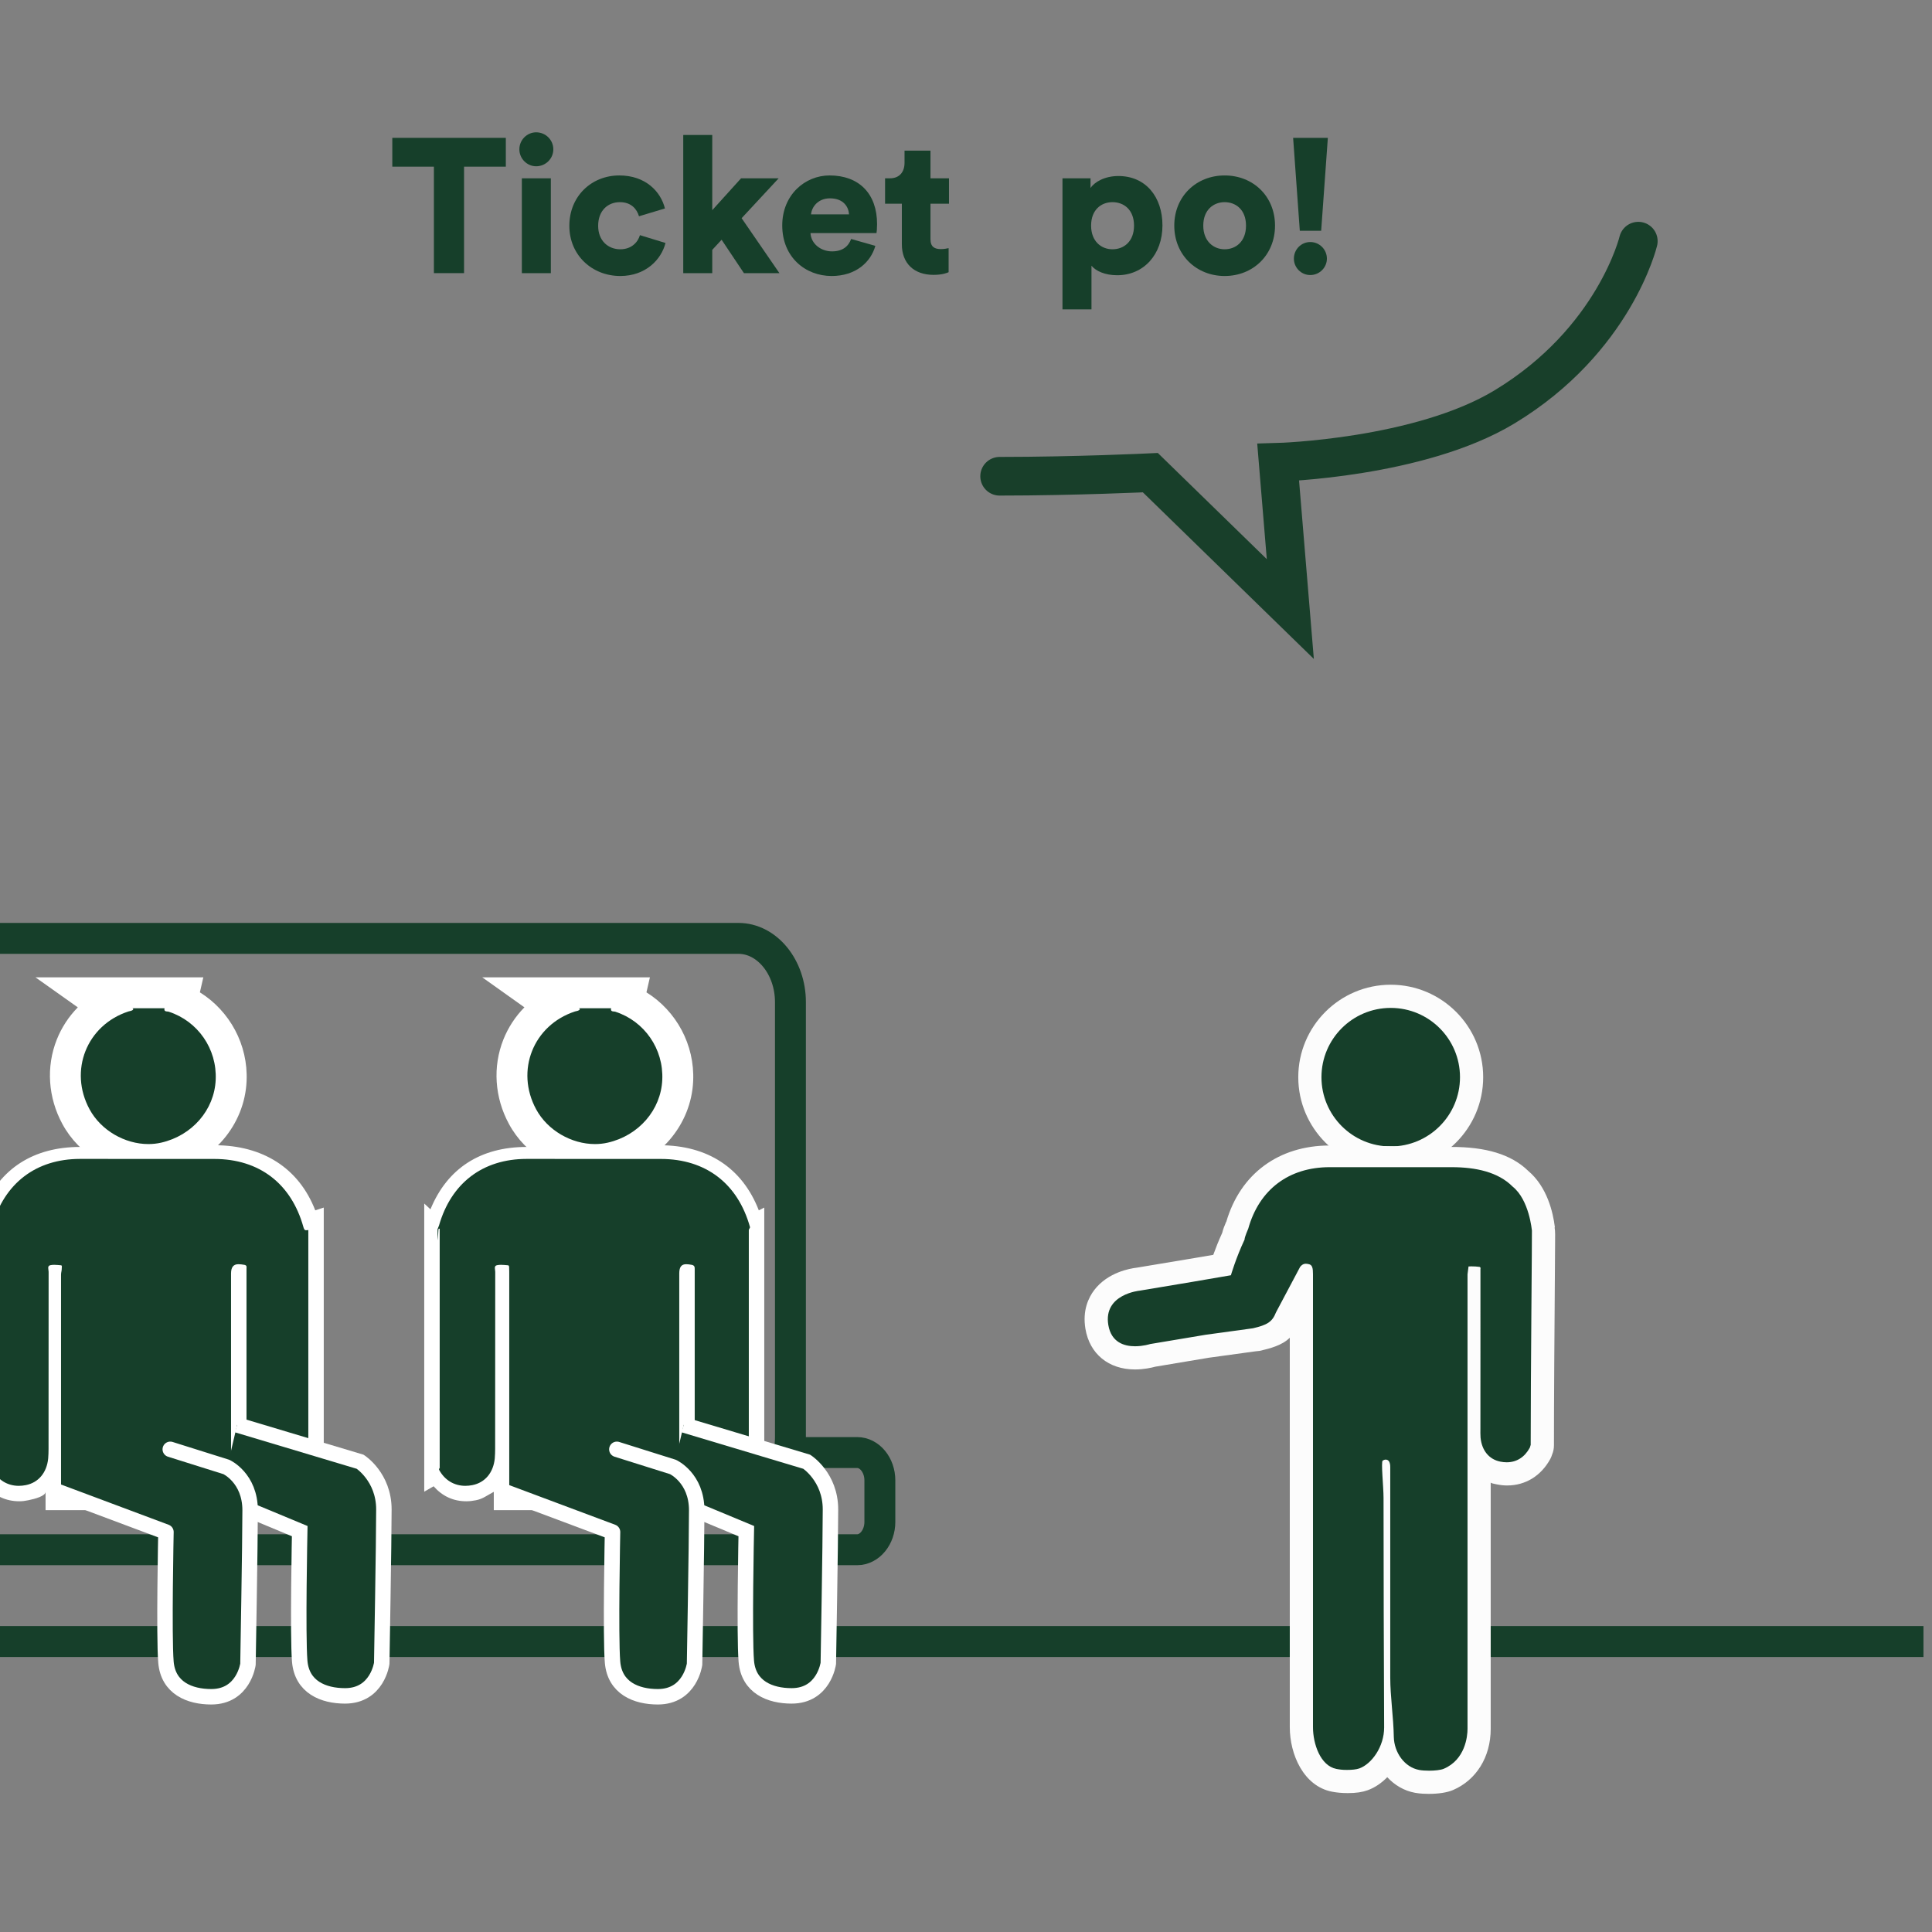 <?xml version="1.0" encoding="utf-8"?>
<!-- Generator: Adobe Illustrator 18.0.0, SVG Export Plug-In . SVG Version: 6.00 Build 0)  -->
<!DOCTYPE svg PUBLIC "-//W3C//DTD SVG 1.1//EN" "http://www.w3.org/Graphics/SVG/1.1/DTD/svg11.dtd">
<svg version="1.1" xmlns="http://www.w3.org/2000/svg" xmlns:xlink="http://www.w3.org/1999/xlink" x="0px" y="0px"
	 viewBox="0 0 250 250" enable-background="new 0 0 250 250" xml:space="preserve">
<rect x="0" y="0" width="250" height="250" fill="#808080" stroke="none"/>
<g id="Guides">
</g>
<g id="_x31_2_Col_Grid" opacity="0.1" enable-background="new    ">
</g>
<g id="Layer_3">
	<line fill="none" stroke="#163F2A" stroke-width="4" stroke-miterlimit="10" x1="-3.104" y1="212.414" x2="248.896" y2="212.414"/>
	<path fill-rule="evenodd" clip-rule="evenodd" fill="none" stroke="#163F2A" stroke-width="4" stroke-miterlimit="10" d="
		M110.912,187.958h-8.831c0.127-0.63,0.201-1.285,0.201-1.961v-56.321c0-4.537-3.03-8.25-6.733-8.25H0.125
		c-3.703,0-6.733,3.712-6.733,8.25v56.321c0,1.212,0.221,2.361,0.609,3.4c-0.376,0.606-0.609,1.352-0.609,2.167v5.366
		c0,1.983,1.324,3.606,2.943,3.606h114.576c1.619,0,2.943-1.623,2.943-3.606v-5.366
		C113.855,189.581,112.531,187.958,110.912,187.958z"/>
	<g>
		<path fill-rule="evenodd" clip-rule="evenodd" fill="#163F2A" d="M19.202,150.041c-3.813,0-7.58-2.231-9.373-5.551
			c-1.575-2.902-1.802-6.27-0.622-9.236c0.823-2.068,2.279-3.808,4.15-5.018l-2.498-1.769h12.938l-0.223,0.975
			c3.954,1.774,6.538,5.893,6.335,10.364c-0.203,4.779-3.742,8.894-8.604,10.001C20.626,149.963,19.918,150.041,19.202,150.041z"/>
		<path fill="#FFFFFF" d="M21.288,130.467c-0.117,0.511,0.353,0.376,0.559,0.452c3.76,1.226,6.245,4.804,6.064,8.797
			c-0.166,3.904-3.046,7.229-7.051,8.142c-0.543,0.124-1.1,0.184-1.658,0.184c-3.032,0-6.131-1.757-7.614-4.502
			c-2.709-4.993-0.369-10.893,5.028-12.658c0.224-0.073,0.495-0.056,0.634-0.287c0.006-0.013-0.02-0.051-0.038-0.068
			c-0.023-0.02-0.046-0.043-0.069-0.059C18.525,130.467,19.904,130.467,21.288,130.467 M26.31,126.467h-5.022h-4.143H4.589
			l5.479,3.885c-1.166,1.186-2.094,2.594-2.718,4.162c-1.4,3.519-1.137,7.503,0.724,10.932c2.161,4.003,6.531,6.594,11.129,6.594
			c0.865,0,1.722-0.095,2.548-0.284c5.739-1.307,9.916-6.189,10.158-11.872c0.212-4.695-2.179-9.068-6.044-11.476L26.31,126.467
			L26.31,126.467z"/>
	</g>
	<g>
		<path fill-rule="evenodd" clip-rule="evenodd" fill="#163F2A" d="M6.896,194.414v-4.869c0,1.894-1.639,3.245-3.464,3.607
			c-0.373,0.074-0.692,0.112-1.056,0.112c-1.671,0-2.966-0.794-3.887-2.195l-0.594,0.36v-34.081l0.462,0.3
			c1.817-5.51,6.143-8.679,12.058-8.687c5.795,0,11.559,0,17.362,0.007c6.032,0.01,10.615,3.261,12.431,8.948l0.687-0.21v35.465
			l-1.221-1.628c-0.9,1.108-2.299,1.764-3.712,1.764c-0.219,0-0.66-0.016-0.883-0.047c-1.999-0.28-3.185-1.466-4.185-3.28v4.434
			H6.896z"/>
		<path fill="#FFFFFF" d="M10.354,149.962c5.793,0,11.589,0,17.392,0.006c5.8,0.01,9.942,3.178,11.515,8.812
			c0.04,0.127,0.107,0.412,0.321,0.412c0.043,0,0.315-0.011,0.315-0.038c0,10.231,0,20.46,0,30.683c0-0.021-0.183-0.049-0.203-0.073
			c-0.017-0.005-0.141-0.02-0.141-0.02c-0.1,0.187-0.25,0.356-0.345,0.54c-0.678,1.264-1.941,2.022-3.299,2.022
			c-0.172,0-0.355-0.012-0.53-0.037c-1.707-0.239-2.959-1.272-3.309-2.924c-0.099-0.521-0.173-1.073-0.173-1.615
			c0-7.216,0-14.427,0-21.641c0-0.632,0-1.267,0-1.893c0-0.234,0.089-0.446-0.266-0.525c-0.249-0.054-0.608-0.083-0.784-0.083
			c-0.599,0-0.95,0.339-0.95,1.19c0,9.471,0,18.635,0,28.635h-9.879c-0.001,0-0.001-0.46-0.003-0.635
			c0-0.213,0.112-0.547-0.158-0.699c-0.176-0.095-0.539-0.166-0.715-0.166c-0.565,0-1.245,0.418-1.245,1.045
			c0,0.078,0,0.456,0,0.456h-10c0-10,0-19.068,0-28.488c0-0.271,0.108-0.543,0.094-0.813c0-0.147,0.069-0.361-0.092-0.385
			c-0.299-0.023-0.581-0.06-0.882-0.06c-0.176,0-0.337,0.013-0.504,0.049c-0.435,0.089-0.222,0.556-0.222,0.855
			c-0.012,7.628-0.003,15.262-0.009,22.894c0,0.416-0.012,0.842-0.048,1.261c-0.181,1.833-1.258,3.122-2.888,3.446
			c-0.313,0.062-0.618,0.093-0.914,0.093c-1.448,0-2.673-0.733-3.4-2.07c-0.063-0.115,0.113-0.408-0.084-0.408
			c-0.045,0-0.051,0.015-0.051,0.052c0-10.292,0-20.572,0-30.857c0,0.013-0.086,0.038-0.055,0.058
			c0.01,0.005-0.036,1.475-0.023,1.475c0.006,0-0.02-0.363-0.017-1.448c0.076-0.165,0.15-0.319,0.205-0.484
			C0.58,153.092,4.671,149.969,10.354,149.962 M10.354,148.414h-0.001h-0.001c-5.972,0-10.374,2.777-12.544,8.069l-0.912-0.749
			v3.246v30.857v3.185l1.321-0.699c1.096,1.246,2.557,1.94,4.278,1.94c0.429,0,0.728-0.044,1.166-0.132
			c0.904-0.179,2.235-0.555,2.235-1.091v0.151v2.222h2.217h10.143h2h10.008h1.632v-2.222v-0.077c1,0.592,1.924,0.983,3.011,1.136
			c0.262,0.037,0.624,0.057,0.89,0.057c1.264,0,2.664-0.43,3.645-1.19l2.453,3.49v-6.77v-30.683v-2.897l-1.1,0.361
			c-2.139-5.512-6.832-8.414-12.973-8.425C22.018,148.188,16.148,148.414,10.354,148.414L10.354,148.414z"/>
	</g>
	<path fill-rule="evenodd" clip-rule="evenodd" fill="#163F2A" stroke="#FFFFFF" stroke-width="2" stroke-miterlimit="10" d="
		M30.685,184.381l15.918,4.769c0,0,3.072,1.964,3.072,6.171c0,4.208-0.279,19.917-0.279,19.917s-0.559,4.208-4.748,4.208
		c-2.793,0-5.585-1.122-5.865-4.488c-0.279-3.366,0-16.831,0-16.831l-10.327-4.296"/>
	
		<path fill-rule="evenodd" clip-rule="evenodd" fill="#163F2A" stroke="#FFFFFF" stroke-width="2" stroke-linecap="round" stroke-linejoin="round" stroke-miterlimit="10" d="
		M22.033,187.542l7.261,2.284c0,0,3.072,1.403,3.072,5.61c0,4.208-0.279,19.917-0.279,19.917s-0.559,4.208-4.748,4.208
		c-2.793,0-5.585-1.122-5.865-4.488c-0.279-3.366,0-16.831,0-16.831l-14.243-5.33"/>
	<g>
		<path fill-rule="evenodd" clip-rule="evenodd" fill="#163F2A" d="M76.99,150.041c-3.813,0-7.58-2.231-9.373-5.551
			c-1.575-2.902-1.802-6.27-0.622-9.236c0.828-2.079,2.294-3.826,4.179-5.037l-2.42-1.75h12.831l-0.223,0.975
			c3.954,1.774,6.537,5.893,6.335,10.364c-0.203,4.779-3.741,8.894-8.604,10.001C78.414,149.963,77.706,150.041,76.99,150.041z"/>
		<path fill="#FFFFFF" d="M79.075,130.467c-0.117,0.511,0.353,0.376,0.559,0.452c3.76,1.226,6.245,4.804,6.064,8.797
			c-0.166,3.904-3.046,7.229-7.051,8.142c-0.543,0.124-1.1,0.184-1.658,0.184c-3.032,0-6.131-1.757-7.614-4.502
			c-2.709-4.993-0.369-10.893,5.028-12.658c0.224-0.073,0.495-0.056,0.634-0.287c0.006-0.013-0.02-0.051-0.038-0.068
			c-0.023-0.02-0.046-0.043-0.069-0.059C76.313,130.467,77.691,130.467,79.075,130.467 M84.098,126.467h-5.023h-4.143H62.404
			l5.456,3.88c-1.168,1.187-2.098,2.597-2.723,4.168c-1.4,3.519-1.137,7.503,0.724,10.932c2.161,4.003,6.531,6.594,11.129,6.594
			c0.865,0,1.722-0.095,2.548-0.284c5.739-1.307,9.916-6.189,10.158-11.872c0.212-4.694-2.179-9.067-6.044-11.475L84.098,126.467
			L84.098,126.467z"/>
	</g>
	<g>
		<path fill-rule="evenodd" clip-rule="evenodd" fill="#163F2A" d="M64.896,194.414v-4.869c0,1.895-1.746,3.245-3.57,3.607
			c-0.373,0.074-0.745,0.112-1.109,0.112c-1.671,0-2.887-0.794-3.807-2.195l-0.514,0.36v-34.081l0.356,0.3
			c1.817-5.51,6.09-8.679,12.005-8.687c5.794,0,11.532,0,17.336,0.007c6.032,0.01,10.208,3.261,12.024,8.948l0.28-0.21v35.465
			l-0.827-1.628c-0.9,1.108-2.103,1.764-3.515,1.764c-0.219,0-0.456-0.016-0.678-0.047c-1.999-0.28-2.98-1.466-3.98-3.28v4.434
			H64.896z"/>
		<path fill="#FFFFFF" d="M68.141,149.962c5.793,0,11.589,0,17.392,0.006c5.8,0.01,9.942,3.178,11.515,8.812
			c0.04,0.127-0.287,0.412-0.073,0.412c0.043,0-0.079-0.011-0.079-0.038c0,10.231,0,20.46,0,30.683c0-0.021,0.211-0.049,0.191-0.073
			c-0.017-0.005,0.056-0.02,0.056-0.02c-0.1,0.187-0.151,0.356-0.247,0.54c-0.678,1.264-1.892,2.022-3.25,2.022
			c-0.172,0-0.331-0.012-0.506-0.037c-1.707-0.239-2.84-1.272-3.191-2.924c-0.099-0.521-0.054-1.073-0.054-1.615
			c0-7.216,0-14.427,0-21.641c0-0.632,0-1.267,0-1.893c0-0.234-0.017-0.446-0.372-0.525c-0.249-0.054-0.555-0.083-0.73-0.083
			c-0.599,0-0.897,0.339-0.897,1.19c0,9.471,0,18.635,0,28.635H77.805c-0.001,0-0.001-0.46-0.003-0.635
			c0-0.213,0.112-0.547-0.158-0.699c-0.176-0.095-0.432-0.166-0.609-0.166c-0.565,0-1.139,0.418-1.139,1.045
			c0,0.078,0,0.456,0,0.456h-10c0-10,0-19.068,0-28.488c0-0.271,0.002-0.543-0.013-0.813c0-0.147,0.016-0.361-0.145-0.385
			c-0.299-0.023-0.607-0.06-0.909-0.06c-0.176,0-0.35,0.013-0.517,0.049c-0.435,0.089-0.229,0.556-0.229,0.855
			c-0.012,7.628-0.007,15.262-0.012,22.894c0,0.416-0.014,0.842-0.049,1.261c-0.181,1.833-1.258,3.122-2.889,3.446
			c-0.313,0.062-0.618,0.093-0.915,0.093c-1.448,0-2.673-0.733-3.4-2.07c-0.063-0.115,0.219-0.408,0.022-0.408
			c-0.045,0,0.055,0.015,0.055,0.052c0-10.292,0-20.572,0-30.857c0,0.013-0.192,0.038-0.161,0.058
			c0.01,0.005-0.089,1.475-0.076,1.475c0.006,0-0.047-0.363-0.044-1.448c0.076-0.165,0.137-0.319,0.192-0.484
			C58.38,153.092,62.458,149.969,68.141,149.962 M68.141,148.414H68.14h-0.001c-5.972,0-10.268,2.778-12.438,8.07l-0.805-0.748
			v3.245v30.857v3.185l1.215-0.699c1.096,1.246,2.504,1.94,4.225,1.94c0.429,0,0.808-0.044,1.246-0.132
			c0.904-0.179,1.315-0.555,2.315-1.091v0.151v2.222H65.9h10.143h2h10.008h1.845v-2.222v-0.077c1,0.592,1.817,0.983,2.905,1.136
			c0.262,0.037,0.57,0.057,0.837,0.057c1.264,0,2.244-0.43,3.225-1.19l2.033,3.49v-6.77v-30.683v-2.897l-0.706,0.361
			c-2.139-5.512-6.635-8.414-12.776-8.425C79.608,148.188,73.935,148.414,68.141,148.414L68.141,148.414z"/>
	</g>
	<path fill-rule="evenodd" clip-rule="evenodd" fill="#163F2A" stroke="#FFFFFF" stroke-width="2" stroke-miterlimit="10" d="
		M88.473,184.381l15.918,4.769c0,0,3.072,1.964,3.072,6.171c0,4.208-0.279,19.917-0.279,19.917s-0.559,4.208-4.748,4.208
		c-2.793,0-5.585-1.122-5.865-4.488c-0.279-3.366,0-16.831,0-16.831l-10.327-4.296"/>
	
		<path fill-rule="evenodd" clip-rule="evenodd" fill="#163F2A" stroke="#FFFFFF" stroke-width="2" stroke-linecap="round" stroke-linejoin="round" stroke-miterlimit="10" d="
		M79.821,187.542l7.261,2.284c0,0,3.072,1.403,3.072,5.61c0,4.208-0.279,19.917-0.279,19.917s-0.559,4.208-4.748,4.208
		c-2.793,0-5.585-1.122-5.865-4.488c-0.279-3.366,0-16.831,0-16.831l-14.243-5.33"/>
</g>
<g id="Layer_4">
	<path fill="none" stroke="#183F2A" stroke-width="5" stroke-linecap="round" stroke-miterlimit="10" d="M211.997,31.206
		c0,0-3.06,12.822-17.309,21.443c-11.003,6.657-29.295,7.168-29.295,7.168l1.574,18.993l-18.111-17.647
		c0,0-9.752,0.464-19.505,0.464"/>
	<g>
		<path fill="#163F2A" d="M60.048,21.566v13.777h-3.901V21.566h-5.383v-3.728h14.69v3.728H60.048z"/>
		<path fill="#163F2A" d="M69.378,17.122c1.234,0,2.222,0.988,2.222,2.197s-0.987,2.197-2.222,2.197
			c-1.185,0-2.173-0.988-2.173-2.197S68.193,17.122,69.378,17.122z M67.527,35.343V23.073h3.753v12.271H67.527z"/>
		<path fill="#163F2A" d="M77.401,29.22c0,1.951,1.309,3.037,2.864,3.037c1.456,0,2.271-0.913,2.543-1.827l3.308,1.012
			c-0.543,2.148-2.567,4.271-5.851,4.271c-3.654,0-6.592-2.691-6.592-6.493c0-3.827,2.864-6.518,6.468-6.518
			c3.383,0,5.358,2.074,5.901,4.271l-3.357,1.012c-0.272-0.938-1.013-1.827-2.469-1.827C78.661,26.159,77.401,27.245,77.401,29.22z"
			/>
		<path fill="#163F2A" d="M95.966,28.233l4.889,7.111h-4.592l-2.888-4.321l-1.21,1.309v3.012h-3.753V17.468h3.753v9.728l3.728-4.123
			h4.864L95.966,28.233z"/>
		<path fill="#163F2A" d="M113.27,31.813c-0.592,2.123-2.543,3.901-5.654,3.901c-3.382,0-6.394-2.419-6.394-6.543
			c0-3.95,2.938-6.469,6.123-6.469c3.802,0,6.148,2.346,6.148,6.296c0,0.518-0.049,1.086-0.074,1.16h-8.543
			c0.074,1.383,1.334,2.37,2.79,2.37c1.358,0,2.124-0.642,2.469-1.605L113.27,31.813z M109.863,27.739
			c-0.049-0.938-0.691-2.074-2.469-2.074c-1.58,0-2.37,1.16-2.445,2.074H109.863z"/>
		<path fill="#163F2A" d="M120.404,23.073h2.395v3.284h-2.395v4.592c0,1.012,0.543,1.284,1.358,1.284
			c0.395,0,0.765-0.074,0.988-0.123v3.111c-0.148,0.074-0.765,0.346-1.951,0.346c-2.543,0-4.099-1.506-4.099-3.95v-5.259h-2.172
			v-3.284h0.617c1.284,0,1.901-0.864,1.901-2v-1.58h3.358V23.073z"/>
		<path fill="#163F2A" d="M137.484,40.034V23.073h3.629v1.259c0.519-0.79,1.852-1.555,3.605-1.555c3.555,0,5.703,2.716,5.703,6.395
			c0,3.753-2.419,6.444-5.852,6.444c-1.58,0-2.765-0.543-3.333-1.234v5.654H137.484z M143.953,26.159
			c-1.457,0-2.765,0.987-2.765,3.037c0,2.024,1.308,3.061,2.765,3.061c1.481,0,2.79-1.012,2.79-3.061
			C146.743,27.146,145.434,26.159,143.953,26.159z"/>
		<path fill="#163F2A" d="M164.987,29.196c0,3.802-2.839,6.518-6.518,6.518c-3.654,0-6.518-2.716-6.518-6.518
			s2.864-6.493,6.518-6.493C162.147,22.702,164.987,25.393,164.987,29.196z M161.233,29.196c0-2.074-1.333-3.037-2.765-3.037
			c-1.407,0-2.765,0.963-2.765,3.037c0,2.049,1.358,3.061,2.765,3.061C159.9,32.257,161.233,31.269,161.233,29.196z"/>
		<path fill="#163F2A" d="M170.959,29.862h-2.765l-0.864-12.024h4.493L170.959,29.862z M169.552,31.319
			c1.185,0,2.148,0.963,2.148,2.148c0,1.16-0.963,2.123-2.148,2.123s-2.124-0.963-2.124-2.123
			C167.428,32.282,168.367,31.319,169.552,31.319z"/>
	</g>
	<g>
		<g>
			<path fill-rule="evenodd" clip-rule="evenodd" fill="#163F2A" d="M179.96,149.851c-5.77,0-10.464-4.694-10.464-10.463
				c0-5.77,4.694-10.464,10.464-10.464c5.77,0,10.463,4.694,10.463,10.464C190.423,145.157,185.729,149.851,179.96,149.851z"/>
			<path fill="#FCFCFC" d="M179.96,130.423c4.95,0,8.963,4.014,8.963,8.964s-4.013,8.963-8.963,8.963
				c-4.951,0-8.964-4.013-8.964-8.963S175.009,130.423,179.96,130.423 M179.96,127.423c-6.597,0-11.964,5.367-11.964,11.964
				c0,6.597,5.367,11.963,11.964,11.963c6.597,0,11.963-5.367,11.963-11.963C191.923,132.79,186.557,127.423,179.96,127.423
				L179.96,127.423z"/>
		</g>
		<g>
			<path fill-rule="evenodd" clip-rule="evenodd" fill="#163F2A" d="M184.862,230.627c-0.558,0-1.087-0.04-1.491-0.112
				c-1.681-0.302-3.071-1.489-3.82-3.105c-0.765,1.327-1.879,2.38-3.142,2.836c-0.518,0.188-1.229,0.282-2.115,0.282
				c-0.679,0-1.414-0.059-1.914-0.158c-2.788-0.552-4.485-3.926-4.485-6.869v-55.924l-1.478,2.87
				c-0.738,1.83-1.916,2.415-3.979,2.896c-0.045,0.011-0.084,0.019-0.129,0.025l-6.12,0.841l-7.033,1.178
				c-0.326,0.094-1.228,0.322-2.291,0.322c-2.711,0-4.509-1.46-4.935-4.007c-0.247-1.476,0.053-2.816,0.867-3.875
				c1.439-1.872,3.963-2.243,4.466-2.299l6.742-1.126l4.114-0.705c0.288-0.863,0.786-2.244,1.463-3.713
				c0.071-0.371,0.229-0.793,0.463-1.351l0.048-0.115c1.626-5.7,5.978-8.972,11.95-8.98c5.262-0.004,10.562-0.004,15.814-0.004
				c3.949,0.003,6.935,0.978,8.88,2.897c2.181,1.806,2.803,5.172,2.969,6.545l-0.065,0.01c0.092,0.793,0.079,2.532,0.046,6.884
				c-0.047,6.151-0.118,15.446-0.118,21.156c0,0.234-0.054,0.456-0.149,0.653c-0.042,0.134-0.091,0.263-0.163,0.393
				c-0.931,1.706-2.457,2.647-4.294,2.647c-0.362,0-0.866-0.038-1.243-0.113c-1.11-0.22-1.826-0.801-2.826-1.645v34.748
				c0,3.112-1.275,5.498-3.723,6.545C186.452,230.562,185.578,230.627,184.862,230.627z"/>
			<path fill="#FCFCFC" d="M187.86,151.032c3.101,0.003,5.995,0.62,7.874,2.513c2.167,1.737,2.482,5.678,2.496,5.678c0,0,0,0,0,0
				s0,0,0,0c0.027,0.002-0.159,18.516-0.159,27.802c0-0.032-0.002-0.045-0.005-0.045c-0.016,0-0.063,0.264-0.121,0.369
				c-0.659,1.208-1.693,1.87-2.979,1.87c-0.263,0-0.537-0.028-0.821-0.084c-1.478-0.293-2.4-1.457-2.563-3.109
				c-0.032-0.383-0.017-0.763-0.017-1.14c-0.004-6.891,0.014-13.779,0.004-20.67c0-0.044,0.013-0.093,0.02-0.143
				c-0.031-0.073-0.074-0.127-0.15-0.139c-0.282-0.044-0.694-0.068-1.063-0.068c-0.171,0-0.213,0.005-0.348,0.016l-0.13,1.011
				c0,0,0,9.98,0,14.847c0,14.655,0,29.311,0,43.968c0,0.998-0.307,3.987-3.064,5.166c-0.421,0.18-1.221,0.252-1.911,0.252
				c-0.47,0-0.947-0.033-1.254-0.089c-1.953-0.351-3.271-2.301-3.311-4.287c-0.04-2.525-0.46-5.195-0.46-7.717
				c0-9.063,0-18.127,0-27.191c0-0.566-0.163-0.968-0.59-0.968c-0.133,0-0.226,0.039-0.385,0.125
				c-0.244,0.137,0.107,3.404,0.107,4.813c0,9.909,0.037,19.812,0.077,29.713c0.006,2.495-1.611,4.731-3.211,5.309
				c-0.383,0.139-0.99,0.193-1.601,0.193c-0.601,0-0.982-0.053-1.371-0.13c-2.066-0.409-3.024-3.236-3.024-5.398
				c0-14.584,0-29.172,0-43.76c0-4.867,0-9.921,0-14.862c0-0.756-0.076-1.218-0.568-1.3c-0.099-0.035-0.299-0.049-0.382-0.049
				c-0.448,0-0.723,0.424-0.723,0.424l-3.112,5.865c-0.485,1.252-1.156,1.636-2.984,2.063l-6.131,0.841l-7.174,1.2
				c0,0-0.891,0.286-1.953,0.286c-1.39,0-3.078-0.49-3.457-2.754c-0.667-3.994,4.056-4.441,4.056-4.441l6.786-1.134l5.021-0.86
				c0,0,0.645-2.229,1.767-4.615c0-0.359,0.436-1.277,0.478-1.417c1.426-5.083,5.267-7.946,10.526-7.953
				C177.308,151.032,182.607,151.032,187.86,151.032 M187.862,148.414c-0.001,0-0.002,0-0.003,0c-5.253,0-10.553-0.191-15.815-0.187
				c-6.565,0.009-11.549,3.643-13.367,9.889l-0.013-0.016c-0.211,0.502-0.4,0.952-0.512,1.433c-0.478,1.051-0.867,2.04-1.156,2.845
				l-3.248,0.55l-6.689,1.115c-0.827,0.097-3.694,0.588-5.448,2.87c-0.749,0.975-1.558,2.639-1.158,5.036
				c0.542,3.244,3,5.259,6.415,5.259c1.162,0,2.152-0.228,2.62-0.357l6.954-1.164l6.081-0.835c0.092-0.013,0.403-0.03,0.494-0.051
				c1.296-0.303,2.881-0.699,3.881-1.699v6.637v43.76c0,3.5,1.765,7.612,5.443,8.341c0.599,0.119,1.283,0.187,2.065,0.187
				c1.074,0,1.877-0.122,2.569-0.371c0.946-0.342,1.789-0.929,2.537-1.686c0.964,1.041,2.2,1.767,3.609,2.021
				c0.657,0.118,1.375,0.136,1.748,0.136c1.245,0,2.382-0.166,3.148-0.494c2.982-1.276,4.88-4.239,4.88-7.924v-31.881
				c0,0.103,0.472,0.187,0.785,0.249c0.471,0.094,0.884,0.142,1.345,0.142c2.377,0,4.392-1.251,5.583-3.433
				c0.11-0.2,0.174-0.397,0.231-0.567c0.159-0.366,0.239-0.769,0.239-1.193c0-5.714,0.068-15.019,0.115-21.177
				c0.015-1.941,0.026-3.593,0.033-4.759l0.006-1.371c0.001-0.328-0.023-0.626-0.068-0.895l0.036-0.005
				c-0.236-1.941-0.995-5.235-3.454-7.31C195.513,149.331,192.188,148.414,187.862,148.414L187.862,148.414z"/>
		</g>
		
			<path fill-rule="evenodd" clip-rule="evenodd" fill="#163F2A" stroke="#FCFCFC" stroke-width="3" stroke-linejoin="round" stroke-miterlimit="10" d="
			M169.925,186.546"/>
	</g>
</g>
</svg>
